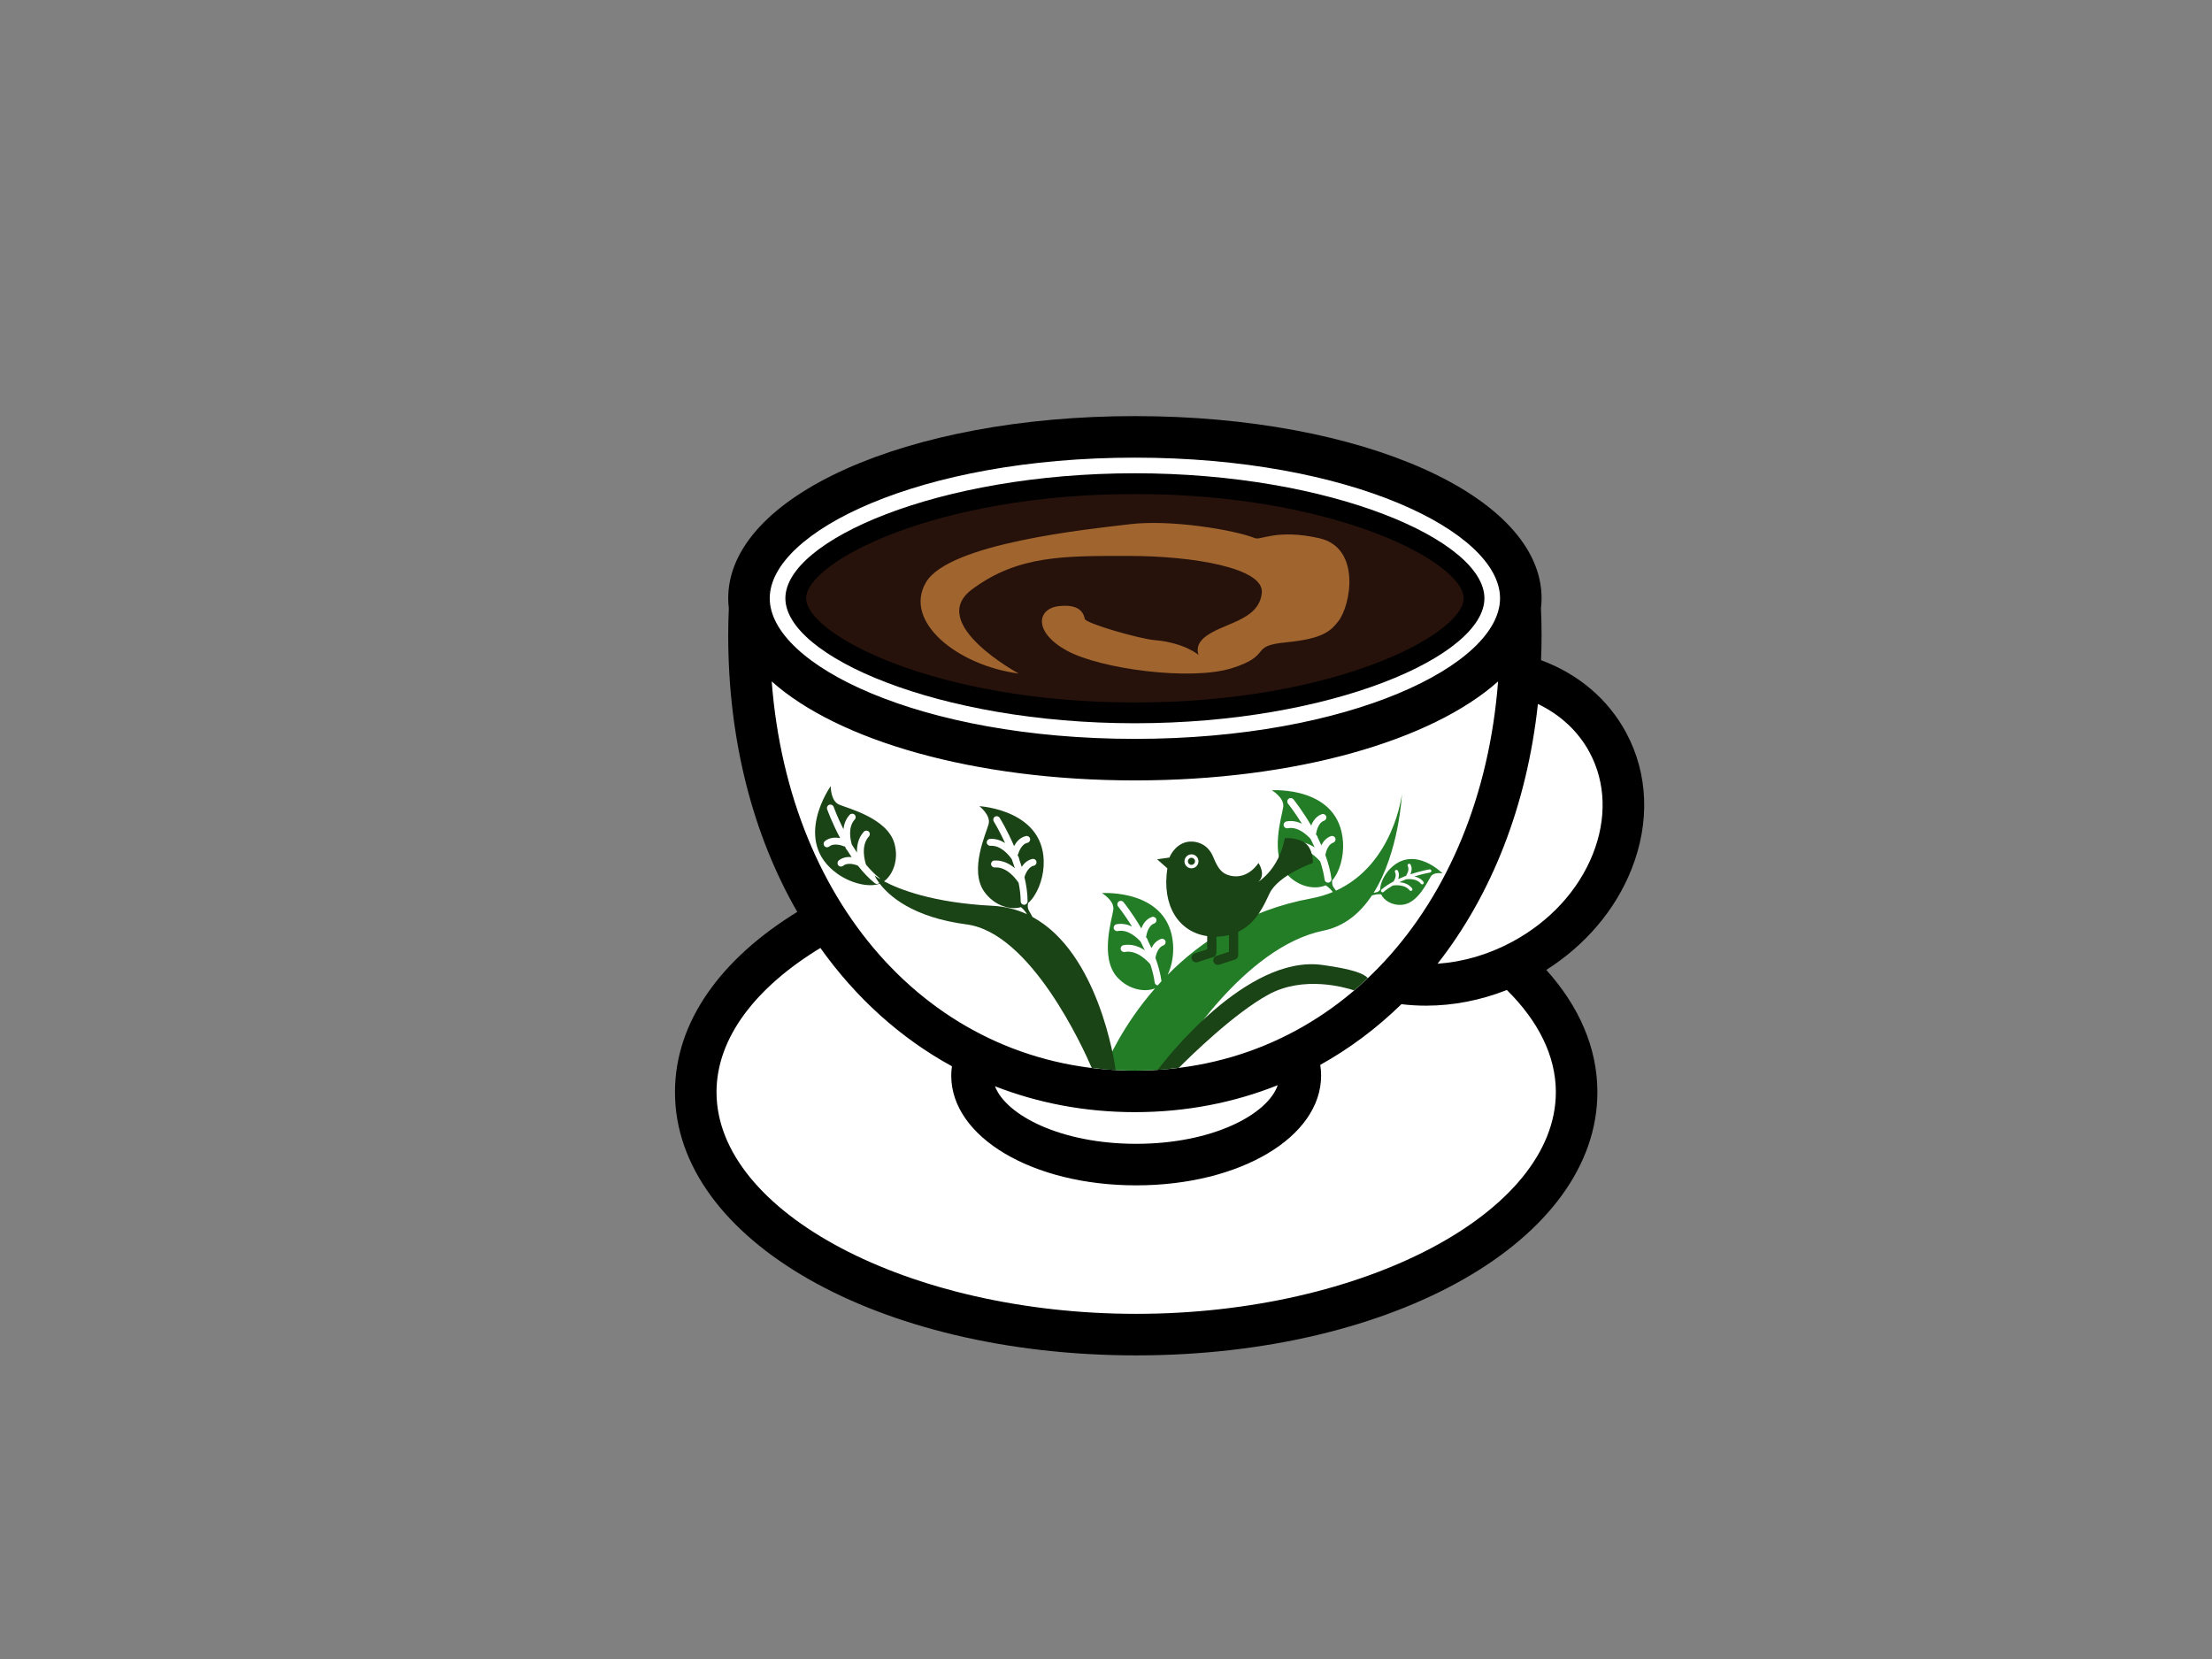 <?xml version="1.0" encoding="utf-8"?>
<!-- Generator: Adobe Illustrator 17.0.0, SVG Export Plug-In . SVG Version: 6.00 Build 0)  -->
<!DOCTYPE svg PUBLIC "-//W3C//DTD SVG 1.1//EN" "http://www.w3.org/Graphics/SVG/1.1/DTD/svg11.dtd">
<svg version="1.1" id="Layer_1" xmlns="http://www.w3.org/2000/svg" xmlns:xlink="http://www.w3.org/1999/xlink" x="0px" y="0px"
	 width="800px" height="600px" viewBox="0 0 800 600" enable-background="new 0 0 800 600" xml:space="preserve">
<rect x="0" y="0" width="800" height="600" fill="#808080" stroke="none"/>
<path fill="#FFFFFF" d="M546.66,349.084c1.208-0.567,2.421-1.11,3.614-1.751c31.512-16.861,45.508-52.105,31.265-78.722
	c-6.646-12.421-18.27-20.764-31.977-24.422c0.293-4.734,0.46-9.541,0.46-14.431c0-3.36-0.093-6.695-0.252-10.005
	c0.154-1.12,0.252-2.25,0.252-3.384c0-32.236-62.489-58.369-139.572-58.369s-139.572,26.133-139.572,58.369
	c0,1.134,0.098,2.264,0.254,3.384c-0.159,3.315-0.254,6.646-0.254,10.005c0,40.202,10.167,75.47,27.842,102.972
	c-29.079,15.888-47.096,37.904-47.096,62.247c0,48.437,71.317,87.705,159.288,87.705c87.976,0,159.292-39.268,159.292-87.705
	C570.203,378.146,561.582,362.434,546.66,349.084z"/>
<path fill="#26120B" d="M410.45,174.922c-73.734,0-122.652,24.945-122.652,41.449c0,16.499,48.919,41.449,122.652,41.449
	c73.736,0,122.655-24.949,122.655-41.449C533.105,199.866,484.186,174.922,410.45,174.922L410.45,174.922z"/>
<g>
	<path d="M590.045,314.403c6.736-16.959,6.066-34.48-1.885-49.337c-6.577-12.294-17.453-21.37-30.818-26.294
		c0.112-2.983,0.191-5.981,0.191-9.013c0-3.232-0.078-6.489-0.223-9.746c0.139-1.208,0.223-2.421,0.223-3.643
		c0-36.94-64.609-65.88-147.083-65.88c-82.475,0-147.083,28.94-147.083,65.88c0,1.223,0.083,2.44,0.225,3.643
		c-0.147,3.262-0.225,6.519-0.225,9.746c0,38.197,9.047,72.379,24.974,100.043c-27.554,16.92-44.228,39.723-44.228,65.176
		c0,53.391,73.268,95.216,166.799,95.216c93.534,0,166.803-41.825,166.803-95.216c0-16.059-6.665-31.053-18.477-44.197
		c-0.008,0.005-0.015,0.01-0.022,0.015C573.37,341.832,584.209,329.098,590.045,314.403z M410.45,165.513
		c77.824,0,132.061,26.803,132.061,50.858c0,24.05-54.237,50.853-132.061,50.853S278.389,240.42,278.389,216.37
		C278.389,192.316,332.626,165.513,410.45,165.513z M279.098,246.445c24.013,21.419,73.225,35.801,131.352,35.801
		s107.339-14.382,131.352-35.801c-6.348,82.487-59.589,140.753-131.352,140.753S285.445,328.932,279.098,246.445z M462.122,392.465
		c-0.003,0.005-0.005,0.005-0.01,0.005c-3.675,10.636-23.644,21.209-51.2,21.209c-27.214,0-47.041-10.313-51.068-20.812
		c15.585,6.069,32.563,9.355,50.606,9.355C428.903,402.22,446.253,398.807,462.122,392.465z M562.692,394.978
		c0,43.468-69.506,80.193-151.78,80.193c-82.272,0-151.775-36.725-151.775-80.193c0-19.698,14.304-37.996,37.566-52.134
		c12.837,18.035,28.945,32.603,47.574,42.784c-0.149,1.115-0.247,2.235-0.247,3.374c0,22.26,29.38,39.698,66.882,39.698
		c37.507,0,66.885-17.438,66.885-39.698c0-1.31-0.11-2.597-0.31-3.873c10.675-5.937,20.514-13.321,29.37-21.971
		c-0.008,0.005-0.015,0.015-0.02,0.02c2.92,0.352,5.907,0.533,8.954,0.533c9.822,0,19.756-1.946,29.185-5.668
		C556.233,369.173,562.692,381.755,562.692,394.978z M546.731,340.712c-8.479,4.538-17.67,7.208-26.817,7.829
		c19.453-24.817,32.309-57.009,36.29-93.945c8.074,3.873,14.595,9.864,18.715,17.561c5.824,10.89,6.24,23.923,1.167,36.7
		C570.832,322.081,560.409,333.392,546.731,340.712z"/>
	<path d="M410.45,261.575c71.193,0,126.41-24.304,126.41-45.205c0-20.905-55.217-45.205-126.41-45.205
		c-71.191,0-126.408,24.299-126.408,45.205C284.042,237.271,339.259,261.575,410.45,261.575z M410.45,178.677
		c72.597,0,118.899,24.749,118.899,37.693c0,12.939-46.302,37.693-118.899,37.693S291.553,229.31,291.553,216.37
		C291.553,203.426,337.853,178.677,410.45,178.677z"/>
</g>
<path fill="#237D26" d="M502.949,314.002c-2.276,2.235-3.792,5.377-3.785,7.748c-0.318,0.433-0.721,0.809-1.213,0.917
	c-0.369,0.081-0.773,0.168-1.168,0.251c9.247-14.741,10.239-35.68,10.239-35.68s-2.948,25.342-23.847,34.873
	c-0.294-0.403-0.589-0.807-0.863-1.185c-0.499-0.685-0.587-1.614-0.504-2.511c2.66-2.976,4.269-8.624,3.905-13.979
	c-1.386-20.299-25.742-18.622-25.742-18.622s4.599,2.685,4.127,6.044c-0.469,3.355-4.988,17.335,1.421,24.387
	c4.257,4.685,10.277,5.55,13.903,3.946c1.091,0.666,1.939,1.55,2.611,2.424c-2.396,0.994-5.008,1.791-7.873,2.319
	c-23.222,4.281-40.082,15.713-51.871,27.631c1.456-3.059,2.236-7.075,1.972-10.95C422.873,321.318,398.52,323,398.52,323
	s4.597,2.685,4.127,6.039c-0.469,3.36-4.988,17.34,1.418,24.392c4.178,4.597,10.039,5.499,13.682,4.015
	c-11.83,13.528-17.354,26.515-18.436,29.238c3.663,0.315,7.37,0.513,11.137,0.513c4.215,0,8.36-0.22,12.443-0.616
	c3.174-5.369,26.974-44.143,55.767-50.006c7.76-1.58,13.397-6.535,17.507-12.721c0.844-0.264,2.05-0.609,3.36-0.373
	c0.978,2.144,3.99,4.135,7.729,3.734c5.626-0.601,9.14-8.594,10.257-10.272c1.115-1.675,4.215-1.054,4.215-1.054
	S511.576,305.532,502.949,314.002z M480.46,319.21c-0.054,0.01-0.108,0.01-0.161,0.01c-0.621,0-1.159-0.459-1.242-1.09
	c-0.279-2.171-0.846-4.377-1.57-6.548c-0.773-0.915-4.748-5.333-9.25-4.465c-0.678,0.127-1.335-0.313-1.465-0.993
	c-0.132-0.68,0.313-1.335,0.993-1.467c2.978-0.567,5.655,0.489,7.712,1.829c-0.479-1.059-0.978-2.093-1.496-3.091
	c-1.056-1.188-4.45-4.587-8.264-3.849c-0.687,0.127-1.335-0.313-1.467-0.993c-0.127-0.68,0.315-1.335,0.993-1.467
	c2.068-0.396,3.976,0.049,5.609,0.812c-2.67-4.306-4.961-7.174-5.013-7.237c-0.435-0.538-0.35-1.325,0.188-1.76
	c0.536-0.435,1.325-0.352,1.761,0.186c0.244,0.303,3.259,4.076,6.428,9.494c0.599-1.531,1.714-3.367,3.819-4.12
	c0.655-0.235,1.369,0.107,1.602,0.758c0.232,0.65-0.105,1.369-0.756,1.599c-2.338,0.836-2.821,4.396-2.827,4.43
	c-0.02,0.152-0.068,0.291-0.132,0.418c0.059,0.11,0.117,0.223,0.176,0.335c0.127,0.151,0.213,0.262,0.235,0.288
	c0.137,0.181,0.201,0.389,0.23,0.599c0.457,0.912,0.897,1.856,1.325,2.812c0.66-1.318,1.717-2.68,3.455-3.298
	c0.653-0.24,1.367,0.103,1.599,0.758c0.232,0.65-0.105,1.364-0.758,1.599c-2.323,0.826-2.822,4.391-2.826,4.425
	c-0.003,0.025-0.017,0.047-0.022,0.073c1.027,2.792,1.834,5.68,2.205,8.548C481.628,318.496,481.144,319.122,480.46,319.21z
	 M417.604,355.314c-0.281-2.176-0.849-4.382-1.572-6.551c-0.773-0.922-4.744-5.342-9.247-4.462c-0.68,0.117-1.335-0.318-1.467-0.993
	c-0.13-0.68,0.313-1.335,0.993-1.467c2.978-0.572,5.658,0.486,7.717,1.829c-0.484-1.061-0.983-2.095-1.501-3.096
	c-1.056-1.193-4.45-4.592-8.262-3.844c-0.687,0.117-1.338-0.313-1.467-0.993c-0.129-0.68,0.315-1.335,0.993-1.467
	c2.066-0.396,3.973,0.049,5.611,0.809c-2.675-4.306-4.963-7.174-5.017-7.24c-0.433-0.538-0.347-1.325,0.191-1.76
	c0.538-0.435,1.323-0.347,1.76,0.191c0.245,0.303,3.259,4.073,6.426,9.492c0.602-1.531,1.717-3.365,3.822-4.118
	c0.653-0.235,1.369,0.108,1.601,0.753c0.232,0.655-0.107,1.369-0.758,1.604c-2.337,0.831-2.821,4.391-2.826,4.431
	c-0.02,0.149-0.066,0.288-0.132,0.416c0.059,0.112,0.117,0.223,0.176,0.335c0.127,0.151,0.215,0.262,0.235,0.291
	c0.139,0.179,0.201,0.386,0.23,0.597c0.46,0.91,0.9,1.853,1.325,2.812c0.66-1.318,1.719-2.68,3.457-3.301
	c0.65-0.235,1.364,0.107,1.599,0.758c0.23,0.65-0.108,1.369-0.758,1.599c-2.323,0.831-2.821,4.391-2.826,4.425
	c-0.005,0.03-0.02,0.049-0.025,0.076c1.012,2.752,1.811,5.602,2.189,8.433c-0.468,0.503-0.91,1.004-1.36,1.506
	C418.151,356.317,417.679,355.897,417.604,355.314z M517.185,315.562c-0.052,0.01-2.494,0.435-5.677,1.418
	c1.183,0.252,2.423,0.792,3.301,1.937c0.196,0.254,0.147,0.616-0.107,0.812c-0.103,0.078-0.23,0.117-0.352,0.117
	c-0.171,0-0.345-0.076-0.46-0.225c-1.469-1.917-4.401-1.731-5.35-1.614c-0.812,0.31-1.636,0.66-2.455,1.039
	c1.543,0.134,3.403,0.653,4.616,2.237c0.196,0.254,0.147,0.616-0.105,0.812c-0.105,0.078-0.227,0.12-0.352,0.12
	c-0.174,0-0.345-0.081-0.46-0.227c-1.778-2.313-5.526-1.809-6.059-1.724c-1.196,0.687-2.335,1.452-3.333,2.32
	c-0.11,0.098-0.244,0.142-0.381,0.142c-0.161,0-0.323-0.068-0.435-0.2c-0.21-0.24-0.186-0.606,0.056-0.817
	c1.303-1.132,2.817-2.093,4.387-2.929c0.012-0.02,0-0.047,0.012-0.066c0.015-0.017,1.262-1.873,0.504-3.257
	c-0.154-0.281-0.051-0.631,0.23-0.785c0.279-0.151,0.631-0.051,0.785,0.23c0.572,1.042,0.416,2.174,0.125,3.039
	c0.719-0.335,1.443-0.638,2.154-0.919c0.056-0.034,0.095-0.095,0.164-0.108c0.02-0.002,0.112-0.017,0.215-0.034
	c0.122-0.047,0.249-0.095,0.374-0.142c0.012-0.085,0.003-0.174,0.051-0.247c0.015-0.02,1.262-1.873,0.504-3.254
	c-0.156-0.281-0.051-0.633,0.23-0.787c0.279-0.154,0.631-0.051,0.785,0.232c0.687,1.249,0.325,2.631-0.059,3.521
	c3.68-1.228,6.668-1.743,6.903-1.78c0.308-0.064,0.616,0.156,0.665,0.474C517.713,315.213,517.5,315.508,517.185,315.562z"/>
<g>
	<path fill="#1A4316" d="M432.192,311.513c0,0.704-0.575,1.276-1.279,1.276c-0.704,0-1.281-0.572-1.281-1.276
		c0-0.709,0.577-1.281,1.281-1.281C431.617,310.232,432.192,310.804,432.192,311.513z M474.807,312.095
		c0,0-12.358,4.308-15.622,10.954c-1.714,3.487-4.418,10.641-11.379,13.957v8.46c0,0.724-0.467,1.364-1.156,1.589l-5.68,1.834
		c-0.171,0.054-0.345,0.083-0.516,0.083c-0.704,0-1.357-0.45-1.584-1.159c-0.284-0.875,0.196-1.814,1.073-2.098l4.526-1.462v-6.069
		c-1.374,0.337-2.878,0.538-4.528,0.572v5.795c0,0.724-0.467,1.365-1.154,1.584l-5.683,1.839c-0.171,0.054-0.345,0.078-0.514,0.078
		c-0.704,0-1.359-0.45-1.587-1.154c-0.284-0.875,0.198-1.819,1.073-2.103l4.526-1.462v-4.778
		c-10.22-1.472-16.492-10.856-14.414-24.519l-3.707-3.262l4.455-0.626c0,0,1.687-4.567,6.252-5.624
		c2.091-0.479,7.247-0.22,9.56,5.34c1.695,4.074,2.956,6.093,6.237,6.846c6.482,1.486,10.152-4.616,10.152-4.616
		s2.932,4.308-0.081,6.837c0,0,7.509-4.44,9.607-15.78c0,0,3.565-0.401,6.704,1.32C475.085,306.506,474.807,312.095,474.807,312.095
		z M433.441,311.513c0-1.399-1.132-2.533-2.528-2.533s-2.531,1.134-2.531,2.533c0,1.394,1.134,2.528,2.531,2.528
		S433.441,312.907,433.441,311.513z"/>
</g>
<g>
	<path fill="#1A4316" d="M373.412,331.634c-0.449-0.797-0.947-1.685-1.382-2.472c-0.408-0.743-0.381-1.672-0.191-2.555
		c3.012-2.626,5.303-8.032,5.602-13.392c1.127-20.314-23.248-21.653-23.248-21.653s4.233,3.232,3.35,6.509
		c-0.878,3.271-7.088,16.587-1.601,24.377c3.648,5.174,9.516,6.775,13.311,5.629c0.941,0.748,1.639,1.662,2.185,2.559
		c-3.724-1.718-7.856-2.807-12.449-3.038c-21.693-1.089-33.878-5.996-39.267-8.858c3.168-2.329,5.46-7.81,3.735-13.768
		c-2.643-9.149-16.918-12.636-20.02-13.995c-3.108-1.36-2.983-6.685-2.983-6.685s-14.199,19.859,2.357,31.683
		c4.924,3.515,11.478,5.094,15.353,3.611c3.304,4.326,11.833,12.18,31.436,14.741c23.282,3.047,42.236,44.923,45.239,51.89
		c2.856,0.35,5.741,0.636,8.665,0.792C403.072,383.868,397.198,344.535,373.412,331.634z M370.404,327.23c-0.002,0-0.002,0-0.007,0
		c-0.687,0-1.247-0.558-1.252-1.247c-0.01-2.191-0.301-4.445-0.751-6.69c-0.65-1.002-4.071-5.905-8.629-5.57
		c-0.68,0.03-1.286-0.479-1.33-1.169c-0.047-0.69,0.474-1.286,1.164-1.33c3.032-0.188,5.56,1.193,7.433,2.773
		c-0.345-1.11-0.714-2.198-1.105-3.257c-0.9-1.298-3.858-5.086-7.726-4.841c-0.687,0.025-1.286-0.479-1.335-1.169
		c-0.044-0.69,0.479-1.286,1.169-1.33c2.098-0.142,3.937,0.533,5.465,1.491c-2.12-4.602-4.039-7.729-4.081-7.8
		c-0.367-0.587-0.186-1.36,0.401-1.721c0.589-0.362,1.362-0.181,1.726,0.401c0.206,0.332,2.731,4.448,5.208,10.216
		c0.782-1.447,2.115-3.13,4.298-3.619c0.68-0.152,1.345,0.274,1.494,0.949c0.151,0.675-0.274,1.345-0.949,1.496
		c-2.423,0.543-3.34,4.015-3.347,4.049c-0.034,0.132-0.144,0.21-0.215,0.323c0.054,0.142,0.11,0.286,0.164,0.43
		c0.105,0.166,0.179,0.284,0.196,0.313c0.115,0.196,0.151,0.411,0.154,0.621c0.342,0.963,0.665,1.953,0.971,2.958
		c0.819-1.227,2.034-2.45,3.836-2.851c0.672-0.147,1.342,0.274,1.491,0.949c0.152,0.675-0.274,1.345-0.949,1.491
		c-2.406,0.538-3.342,4.01-3.35,4.044c-0.007,0.024-0.029,0.034-0.039,0.059c0.68,2.9,1.125,5.873,1.139,8.773
		C371.654,326.663,371.096,327.225,370.404,327.23z M317.173,319.709c-0.274,0-0.553-0.088-0.785-0.279
		c-2.247-1.82-4.284-4.021-6.121-6.36c-0.026-0.009-0.053-0.006-0.077-0.017c-0.029-0.02-3.315-1.472-5.254,0.083
		c-0.23,0.186-0.506,0.274-0.78,0.274c-0.367,0-0.734-0.161-0.978-0.469c-0.435-0.538-0.347-1.325,0.193-1.76
		c1.44-1.153,3.155-1.336,4.625-1.207c-0.61-0.894-1.199-1.791-1.75-2.686c-0.133-0.126-0.271-0.248-0.34-0.43
		c-0.012-0.033-0.06-0.163-0.121-0.346c-0.067-0.114-0.134-0.228-0.2-0.34c-0.142-0.011-0.285-0.035-0.422-0.097
		c-0.034-0.015-3.315-1.467-5.254,0.083c-0.232,0.186-0.506,0.274-0.78,0.274c-0.367,0-0.734-0.161-0.978-0.469
		c-0.435-0.538-0.347-1.325,0.193-1.76c1.743-1.397,3.894-1.384,5.514-1.09c-2.954-5.54-4.584-10.085-4.714-10.45
		c-0.23-0.655,0.11-1.369,0.763-1.599c0.65-0.235,1.367,0.112,1.597,0.763c0.027,0.076,1.271,3.531,3.537,8.064
		c0.209-1.793,0.829-3.649,2.251-5.198c0.467-0.514,1.257-0.543,1.768-0.078c0.511,0.469,0.545,1.262,0.076,1.77
		c-2.621,2.857-1.519,7.509-1.059,9.042c0.581,0.967,1.198,1.936,1.849,2.902c-0.061-2.456,0.442-5.289,2.491-7.524
		c0.464-0.509,1.257-0.543,1.768-0.073c0.511,0.464,0.545,1.257,0.076,1.765c-3.11,3.396-1.433,9.07-1.049,10.212
		c1.469,1.755,3.049,3.396,4.753,4.776c0.156,0.127,0.263,0.288,0.341,0.461c-1.332-0.789-1.984-1.302-1.984-1.302
		s0.466,1.093,1.677,2.72C317.762,319.576,317.477,319.709,317.173,319.709z"/>
	<path fill="#1A4316" d="M478.115,348.972c-27.246-3.648-56.608,34.243-59.396,37.933c2.577-0.166,5.125-0.416,7.646-0.729
		c4.113-4.137,20.02-19.741,32.427-26.5c12.685-6.91,27.624-2.597,30.947-1.491c1.678-1.433,3.323-2.905,4.932-4.43
		C493.458,352.175,489.101,350.443,478.115,348.972z"/>
</g>
<path fill="#A0642F" d="M433.514,236.894c0,0-5.03-4.445-15.922-5.384c-5.536-0.474-24.918-6.035-25.262-7.668
	c-0.347-1.628-1.386-5.526-9.345-4.636c-7.961,0.885-9.345,9.37,2.768,16.059c12.113,6.685,44.994,11.091,59.875,6.362
	c14.883-4.734,5.885-7.995,19.385-9.301c13.497-1.306,16.221-4.083,19.032-7.668c4.489-5.717,8.308-26.588-6.919-30.011
	c-15.228-3.428-21.199,0.797-23.189,0c-7.452-2.997-30.458-6.851-45.341-5.061c-14.881,1.795-65.413,6.851-73.719,21.047
	c-8.308,14.191,11.421,30.055,33.571,32.969c0,0-33.439-18.079-16.969-30.392c16.785-12.553,33.744-12.147,56.933-12.147
	s48.835,4.387,47.945,13.321c-1.046,10.558-14.89,10.831-21.111,16.475C431.981,233.819,433.514,236.894,433.514,236.894z"/>
</svg>
